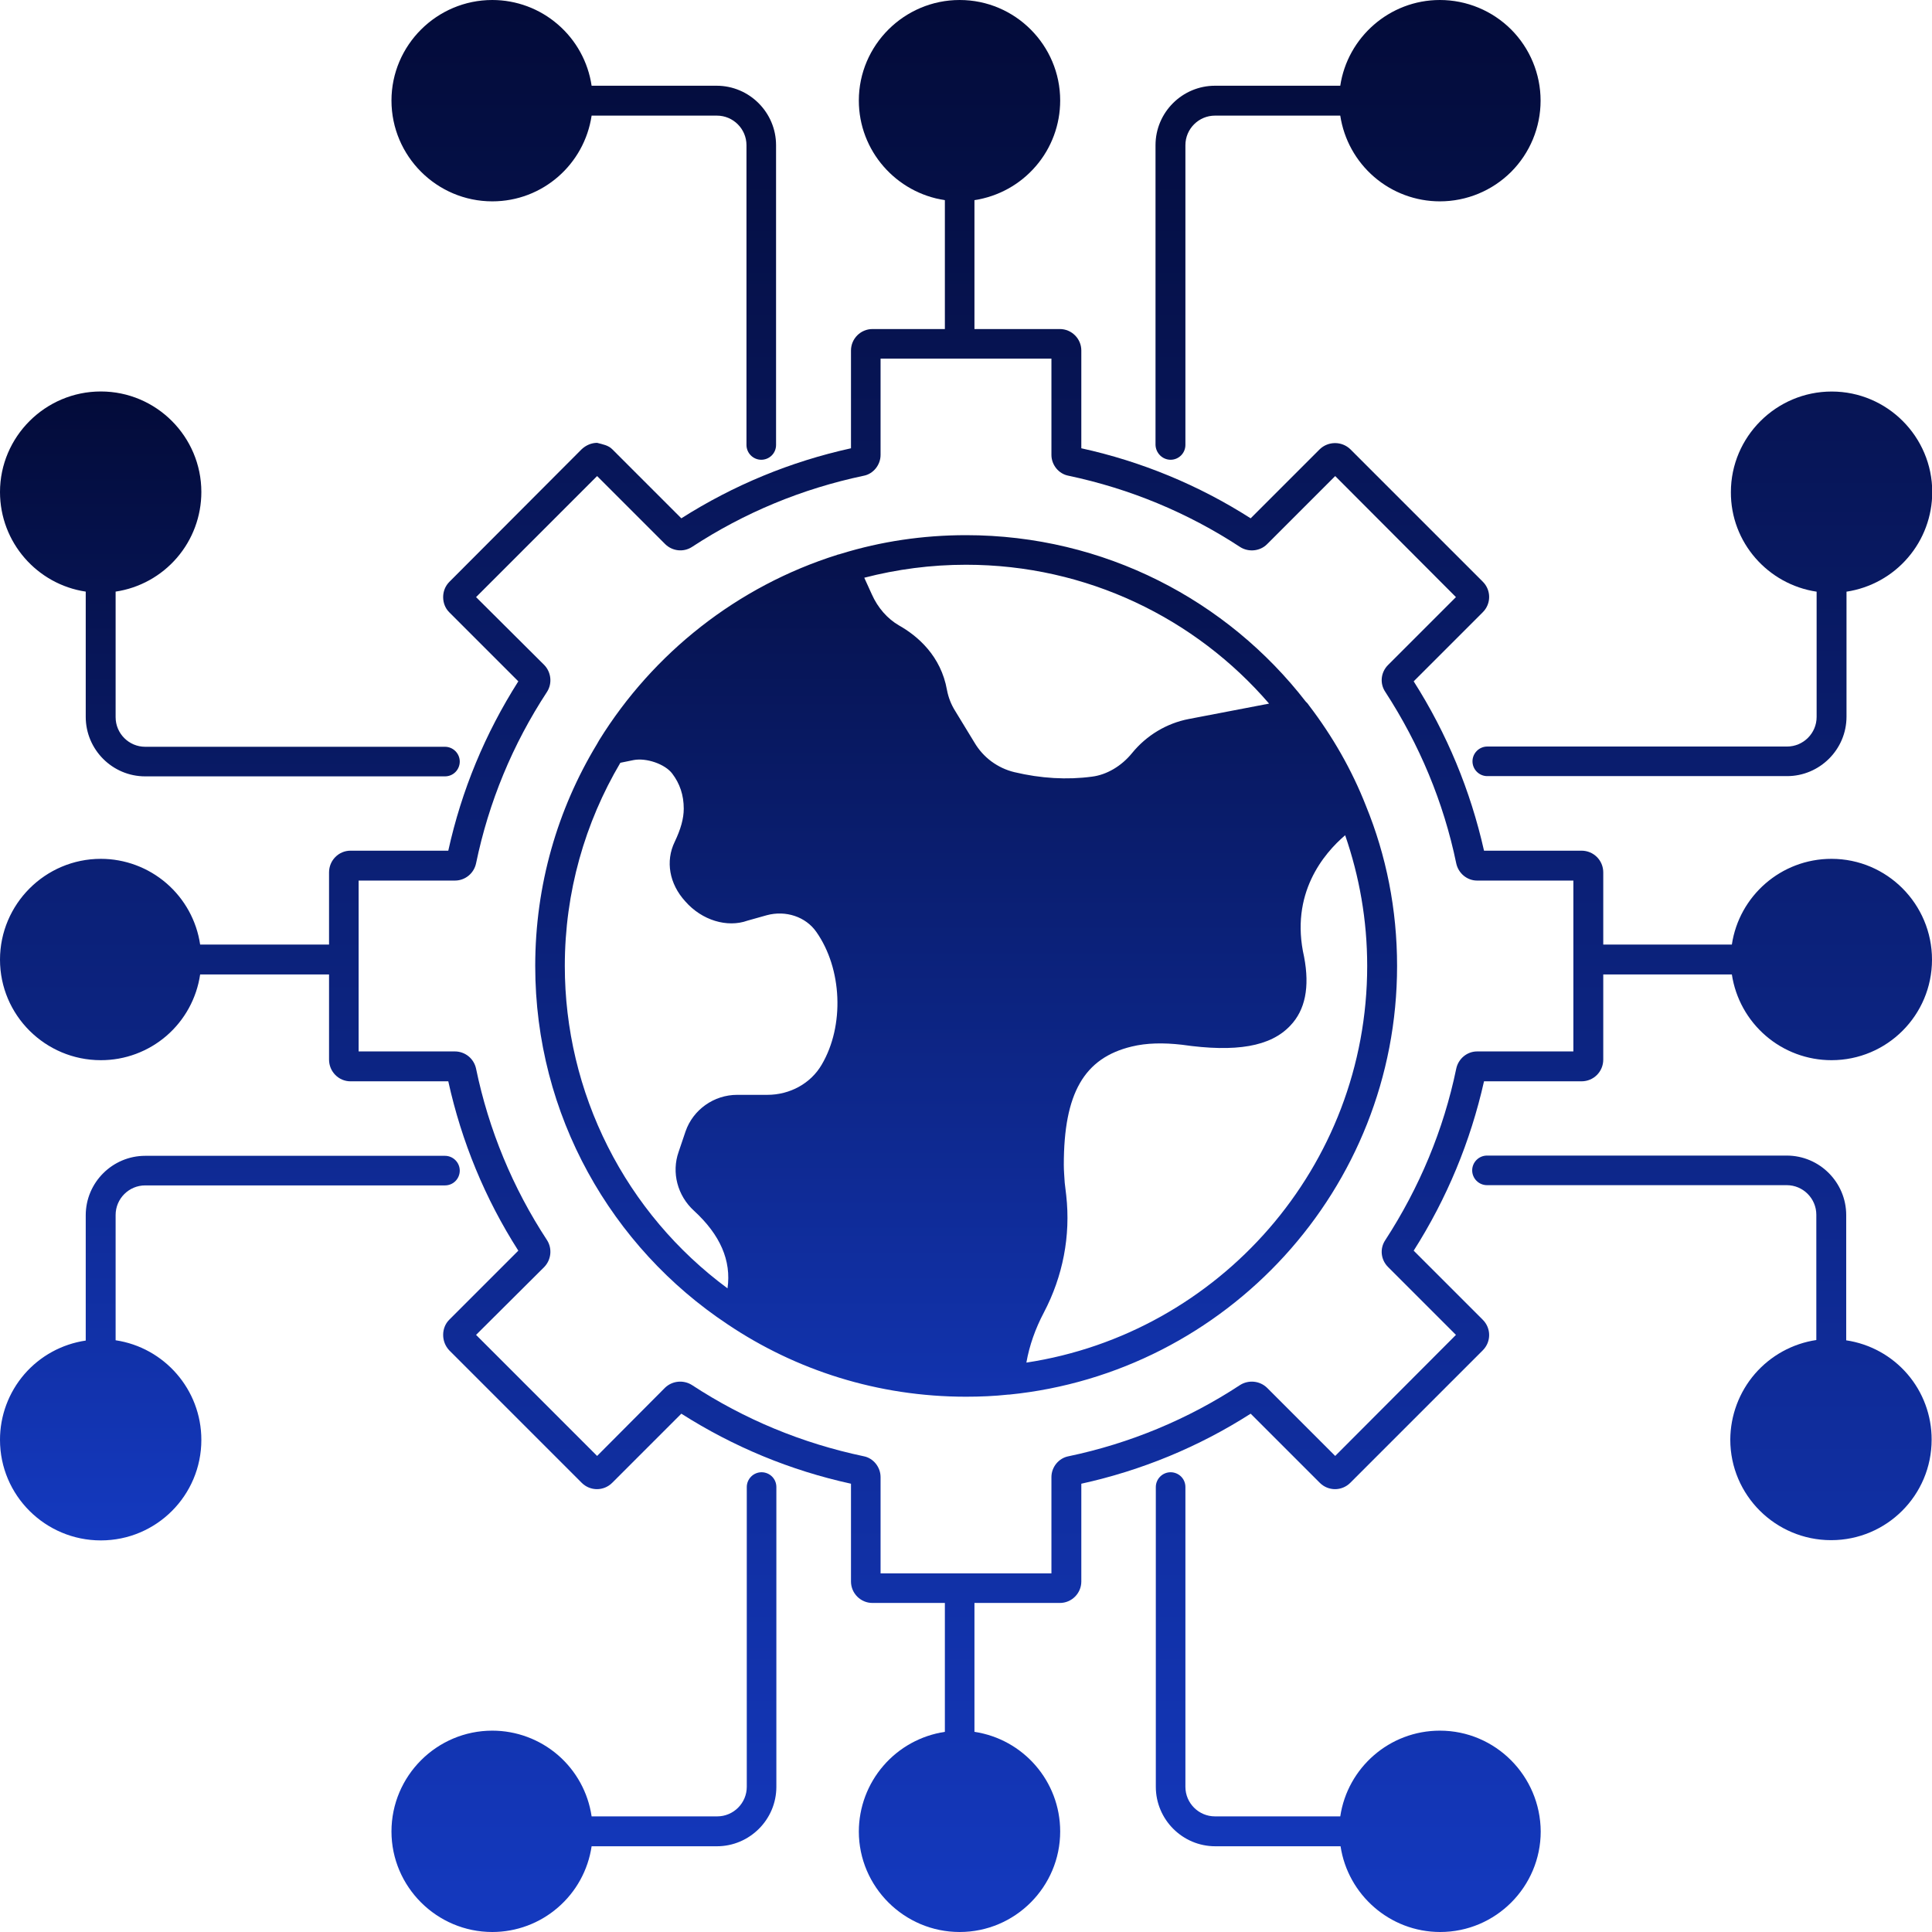 <svg width="32" height="32" viewBox="0 0 32 32" fill="none" xmlns="http://www.w3.org/2000/svg">
<g clip-path="url(#clip0_0_593)">
<path d="M8.154 3.335C8.989 3.335 9.679 2.72 9.799 1.915H11.874C12.144 1.915 12.364 2.135 12.364 2.405V7.37C12.364 7.435 12.39 7.497 12.436 7.543C12.482 7.589 12.544 7.615 12.609 7.615C12.674 7.615 12.737 7.589 12.783 7.543C12.829 7.497 12.854 7.435 12.854 7.37V2.405C12.854 1.865 12.414 1.42 11.869 1.42H9.799C9.741 1.026 9.542 0.665 9.24 0.405C8.939 0.144 8.553 0 8.154 0C7.234 0 6.484 0.75 6.484 1.665C6.484 2.585 7.234 3.335 8.154 3.335ZM19.389 7.615C19.524 7.615 19.634 7.505 19.634 7.37V2.405C19.634 2.135 19.854 1.915 20.124 1.915H22.199C22.259 2.31 22.458 2.67 22.761 2.931C23.064 3.192 23.45 3.335 23.849 3.335C24.292 3.335 24.716 3.159 25.029 2.847C25.341 2.534 25.517 2.11 25.517 1.667C25.517 1.225 25.341 0.801 25.029 0.488C24.716 0.176 24.292 0 23.849 0C23.014 0 22.319 0.62 22.199 1.42H20.124C19.584 1.42 19.139 1.86 19.139 2.405V7.37C19.144 7.505 19.254 7.615 19.389 7.615ZM12.614 24.385C12.549 24.385 12.487 24.411 12.441 24.457C12.395 24.503 12.369 24.565 12.369 24.63V29.595C12.369 29.865 12.149 30.085 11.879 30.085H9.799C9.741 29.69 9.543 29.33 9.241 29.069C8.939 28.809 8.553 28.665 8.154 28.665C7.234 28.665 6.484 29.415 6.484 30.335C6.484 31.25 7.234 32 8.154 32C8.553 32 8.939 31.856 9.24 31.595C9.542 31.335 9.741 30.974 9.799 30.58H11.874C12.414 30.58 12.859 30.14 12.859 29.595V24.63C12.859 24.565 12.834 24.503 12.788 24.457C12.742 24.411 12.679 24.385 12.614 24.385ZM23.849 28.665C23.014 28.665 22.319 29.28 22.199 30.085H20.124C19.854 30.085 19.634 29.865 19.634 29.595V24.63C19.634 24.565 19.609 24.503 19.563 24.457C19.517 24.411 19.454 24.385 19.389 24.385C19.324 24.385 19.262 24.411 19.216 24.457C19.17 24.503 19.144 24.565 19.144 24.63V29.595C19.144 30.135 19.584 30.58 20.129 30.58H22.204C22.324 31.38 23.019 32 23.854 32C24.774 32 25.519 31.25 25.519 30.335C25.514 29.415 24.769 28.665 23.849 28.665ZM30.089 9.8V11.875C30.089 12.145 29.869 12.365 29.599 12.365H24.634C24.569 12.365 24.507 12.391 24.461 12.437C24.415 12.483 24.389 12.545 24.389 12.61C24.389 12.675 24.415 12.737 24.461 12.783C24.507 12.829 24.569 12.855 24.634 12.855H29.599C30.139 12.855 30.584 12.415 30.584 11.87V9.8C30.979 9.74 31.34 9.541 31.6 9.238C31.861 8.936 32.004 8.549 32.004 8.15C32.004 7.235 31.259 6.485 30.339 6.485C29.419 6.485 28.669 7.235 28.669 8.15C28.664 8.985 29.284 9.68 30.089 9.8ZM30.579 22.2V20.125C30.579 19.585 30.139 19.14 29.594 19.14H24.629C24.564 19.14 24.502 19.166 24.456 19.212C24.41 19.258 24.384 19.32 24.384 19.385C24.384 19.45 24.41 19.512 24.456 19.558C24.502 19.604 24.564 19.63 24.629 19.63H29.594C29.864 19.63 30.084 19.85 30.084 20.12V22.195C29.689 22.254 29.328 22.453 29.066 22.756C28.805 23.059 28.661 23.445 28.659 23.845C28.659 24.765 29.409 25.51 30.329 25.51C31.249 25.51 31.994 24.765 31.994 23.845C31.995 23.447 31.853 23.061 31.593 22.759C31.333 22.457 30.974 22.259 30.579 22.2Z" fill="url(#paint0_linear_0_593)"/>
<path d="M30.335 14.225C29.5 14.225 28.805 14.84 28.685 15.645H26.555V14.45C26.555 14.25 26.395 14.09 26.195 14.09H24.58C24.355 13.09 23.965 12.15 23.415 11.285L24.56 10.14C24.7 10 24.7 9.775 24.56 9.635L22.365 7.44C22.297 7.375 22.207 7.339 22.113 7.339C22.018 7.339 21.928 7.375 21.86 7.44L20.715 8.585C19.856 8.036 18.906 7.643 17.91 7.425V5.805C17.91 5.61 17.75 5.45 17.555 5.45H16.14V3.315C16.535 3.255 16.895 3.056 17.156 2.753C17.417 2.451 17.56 2.064 17.56 1.665C17.56 0.75 16.815 0 15.895 0C14.975 0 14.225 0.75 14.225 1.665C14.225 2.5 14.845 3.195 15.65 3.315V5.45H14.45C14.255 5.45 14.095 5.61 14.095 5.805V7.425C13.095 7.645 12.15 8.035 11.285 8.585L10.14 7.44C10.075 7.375 9.985 7.36 9.89 7.335C9.795 7.335 9.705 7.375 9.635 7.44L7.445 9.635C7.375 9.705 7.34 9.795 7.34 9.89C7.34 9.985 7.375 10.075 7.44 10.14L8.585 11.285C8.035 12.15 7.645 13.09 7.425 14.09H5.805C5.61 14.09 5.45 14.25 5.45 14.45V15.645H3.315C3.257 15.25 3.058 14.89 2.756 14.629C2.454 14.369 2.069 14.225 1.67 14.225C0.75 14.225 0 14.975 0 15.895C0 16.815 0.75 17.56 1.67 17.56C2.069 17.561 2.455 17.417 2.757 17.157C3.059 16.896 3.257 16.535 3.315 16.14H5.45V17.55C5.45 17.75 5.61 17.91 5.805 17.91H7.425C7.645 18.91 8.035 19.855 8.585 20.715L7.44 21.86C7.375 21.925 7.34 22.015 7.34 22.11C7.34 22.205 7.375 22.295 7.44 22.365L9.635 24.56C9.775 24.7 10 24.7 10.14 24.56L11.285 23.415C12.15 23.965 13.09 24.355 14.095 24.575V26.195C14.095 26.39 14.255 26.55 14.45 26.55H15.65V28.685C15.255 28.744 14.893 28.943 14.632 29.246C14.37 29.549 14.226 29.935 14.225 30.335C14.225 31.25 14.975 32 15.895 32C16.815 32 17.56 31.25 17.56 30.335C17.56 29.5 16.945 28.805 16.14 28.685V26.55H17.555C17.75 26.55 17.91 26.39 17.91 26.195V24.575C18.91 24.355 19.855 23.965 20.715 23.415L21.86 24.56C22 24.7 22.225 24.7 22.365 24.56L24.56 22.365C24.7 22.225 24.7 22 24.56 21.86L23.415 20.715C23.965 19.85 24.355 18.91 24.58 17.91H26.195C26.395 17.91 26.555 17.75 26.555 17.55V16.14H28.685C28.745 16.535 28.944 16.895 29.247 17.156C29.549 17.417 29.936 17.56 30.335 17.56C31.255 17.56 32 16.815 32 15.895C32 14.975 31.255 14.225 30.335 14.225ZM26.06 17.415H24.465C24.3 17.415 24.155 17.535 24.12 17.7C23.91 18.715 23.51 19.67 22.945 20.54C22.85 20.68 22.87 20.865 22.99 20.985L24.115 22.11L22.115 24.115L20.985 22.985C20.927 22.929 20.851 22.894 20.77 22.886C20.69 22.878 20.608 22.897 20.54 22.94C19.676 23.508 18.712 23.908 17.7 24.12C17.535 24.15 17.415 24.3 17.415 24.465V26.06H14.585V24.465C14.585 24.3 14.465 24.15 14.305 24.12C13.285 23.905 12.33 23.51 11.46 22.94C11.392 22.897 11.31 22.878 11.23 22.886C11.149 22.894 11.073 22.929 11.015 22.985L9.89 24.115L7.885 22.11L9.015 20.985C9.13 20.865 9.15 20.68 9.06 20.54C8.493 19.676 8.094 18.712 7.885 17.7C7.868 17.62 7.824 17.547 7.76 17.495C7.697 17.444 7.617 17.415 7.535 17.415H5.94V14.585H7.535C7.705 14.585 7.85 14.465 7.885 14.3C8.095 13.285 8.49 12.33 9.06 11.46C9.15 11.32 9.13 11.135 9.015 11.015L7.885 9.89L9.89 7.885L11.015 9.01C11.135 9.13 11.32 9.15 11.46 9.06C12.33 8.49 13.285 8.095 14.305 7.88C14.465 7.85 14.585 7.7 14.585 7.535V5.94H17.415V7.535C17.415 7.7 17.535 7.85 17.7 7.88C18.715 8.095 19.67 8.49 20.54 9.06C20.68 9.15 20.87 9.13 20.985 9.015L22.115 7.885L24.115 9.89L22.99 11.015C22.87 11.135 22.85 11.32 22.945 11.46C23.51 12.33 23.91 13.285 24.12 14.3C24.155 14.465 24.3 14.585 24.465 14.585H26.06V17.415Z" fill="url(#paint1_linear_0_593)"/>
<path d="M1.42 9.799V11.874C1.42 12.414 1.86 12.859 2.405 12.859H7.37C7.435 12.859 7.497 12.834 7.543 12.788C7.589 12.742 7.615 12.679 7.615 12.614C7.615 12.549 7.589 12.487 7.543 12.441C7.497 12.395 7.435 12.369 7.37 12.369H2.405C2.135 12.369 1.915 12.149 1.915 11.879V9.799C2.31 9.74 2.67 9.541 2.931 9.238C3.192 8.935 3.335 8.549 3.335 8.149C3.335 7.234 2.59 6.484 1.67 6.484C0.75 6.484 1.79613e-06 7.234 1.79613e-06 8.149C1.79613e-06 8.984 0.615 9.679 1.42 9.799ZM1.915 22.199V20.124C1.915 19.854 2.135 19.634 2.405 19.634H7.37C7.435 19.634 7.497 19.609 7.543 19.563C7.589 19.517 7.615 19.454 7.615 19.389C7.615 19.324 7.589 19.262 7.543 19.216C7.497 19.17 7.435 19.144 7.37 19.144H2.405C1.865 19.144 1.42 19.584 1.42 20.129V22.204C1.025 22.262 0.664 22.46 0.403 22.762C0.143 23.064 -0.001 23.45 1.79613e-06 23.849C1.79613e-06 24.769 0.75 25.514 1.67 25.514C2.59 25.514 3.335 24.769 3.335 23.849C3.335 23.014 2.72 22.319 1.915 22.199ZM21.685 11.689C21.67 11.669 21.655 11.644 21.63 11.624C20.33 9.944 18.29 8.864 16 8.864C15.285 8.864 14.59 8.969 13.94 9.169C13.92 9.174 13.905 9.179 13.89 9.184C13.885 9.184 13.875 9.184 13.87 9.189C12.215 9.709 10.82 10.814 9.925 12.259C9.91 12.284 9.895 12.309 9.885 12.329C9.235 13.404 8.865 14.659 8.865 15.999C8.865 18.474 10.13 20.659 12.05 21.934C13.18 22.694 14.54 23.134 16 23.134C16.235 23.134 16.47 23.124 16.7 23.099H16.715C20.315 22.739 23.14 19.694 23.14 15.999C23.14 15.059 22.96 14.169 22.625 13.349C22.39 12.749 22.07 12.194 21.685 11.689ZM16 9.354C18.005 9.354 19.805 10.244 21.02 11.654L19.69 11.909C19.325 11.979 18.99 12.179 18.75 12.474C18.575 12.689 18.33 12.834 18.085 12.864C17.675 12.919 17.24 12.894 16.8 12.789C16.663 12.756 16.534 12.695 16.42 12.611C16.307 12.527 16.212 12.421 16.14 12.299L15.82 11.774C15.754 11.669 15.708 11.552 15.685 11.429C15.585 10.864 15.2 10.534 14.89 10.359C14.7 10.249 14.54 10.069 14.44 9.844L14.315 9.569C14.855 9.429 15.42 9.354 16 9.354ZM9.355 15.999C9.355 14.774 9.69 13.624 10.275 12.634L10.495 12.589C10.705 12.549 11.015 12.654 11.135 12.814C11.26 12.979 11.325 13.169 11.325 13.394C11.325 13.559 11.275 13.734 11.175 13.944C11.02 14.264 11.085 14.639 11.35 14.929C11.625 15.244 12.045 15.369 12.38 15.249L12.7 15.159C13.015 15.074 13.345 15.184 13.52 15.434C13.95 16.044 13.99 16.989 13.61 17.634C13.43 17.944 13.085 18.134 12.71 18.134H12.21C11.825 18.134 11.48 18.379 11.355 18.739L11.24 19.079C11.12 19.419 11.22 19.804 11.495 20.054C11.93 20.454 12.115 20.879 12.05 21.339C11.214 20.722 10.535 19.918 10.067 18.99C9.599 18.063 9.355 17.038 9.355 15.999ZM17 22.569C17.05 22.284 17.15 22.004 17.29 21.739C17.605 21.139 17.735 20.469 17.66 19.799L17.635 19.589C17.63 19.494 17.62 19.394 17.62 19.294C17.62 18.109 17.955 17.524 18.745 17.334C18.99 17.274 19.27 17.269 19.575 17.304C20.475 17.434 21.045 17.334 21.37 16.989C21.62 16.729 21.695 16.349 21.6 15.849C21.36 14.799 21.93 14.134 22.28 13.834C22.515 14.514 22.645 15.239 22.645 15.999C22.645 19.324 20.19 22.084 17 22.569Z" fill="url(#paint2_linear_0_593)"/>
</g>
<defs>
<linearGradient id="paint0_linear_0_593" x1="19.244" y1="32" x2="19.244" y2="0" gradientUnits="userSpaceOnUse">
<stop stop-color="#1439BF"/>
<stop offset="1" stop-color="#030B39"/>
</linearGradient>
<linearGradient id="paint1_linear_0_593" x1="16" y1="32" x2="16" y2="0" gradientUnits="userSpaceOnUse">
<stop stop-color="#1439BF"/>
<stop offset="1" stop-color="#030B39"/>
</linearGradient>
<linearGradient id="paint2_linear_0_593" x1="11.57" y1="25.514" x2="11.57" y2="6.484" gradientUnits="userSpaceOnUse">
<stop stop-color="#1439BF"/>
<stop offset="1" stop-color="#030B39"/>
</linearGradient>
<clipPath id="clip0_0_593">
<rect width="32" height="32" fill="white"/>
</clipPath>
</defs>
</svg>
